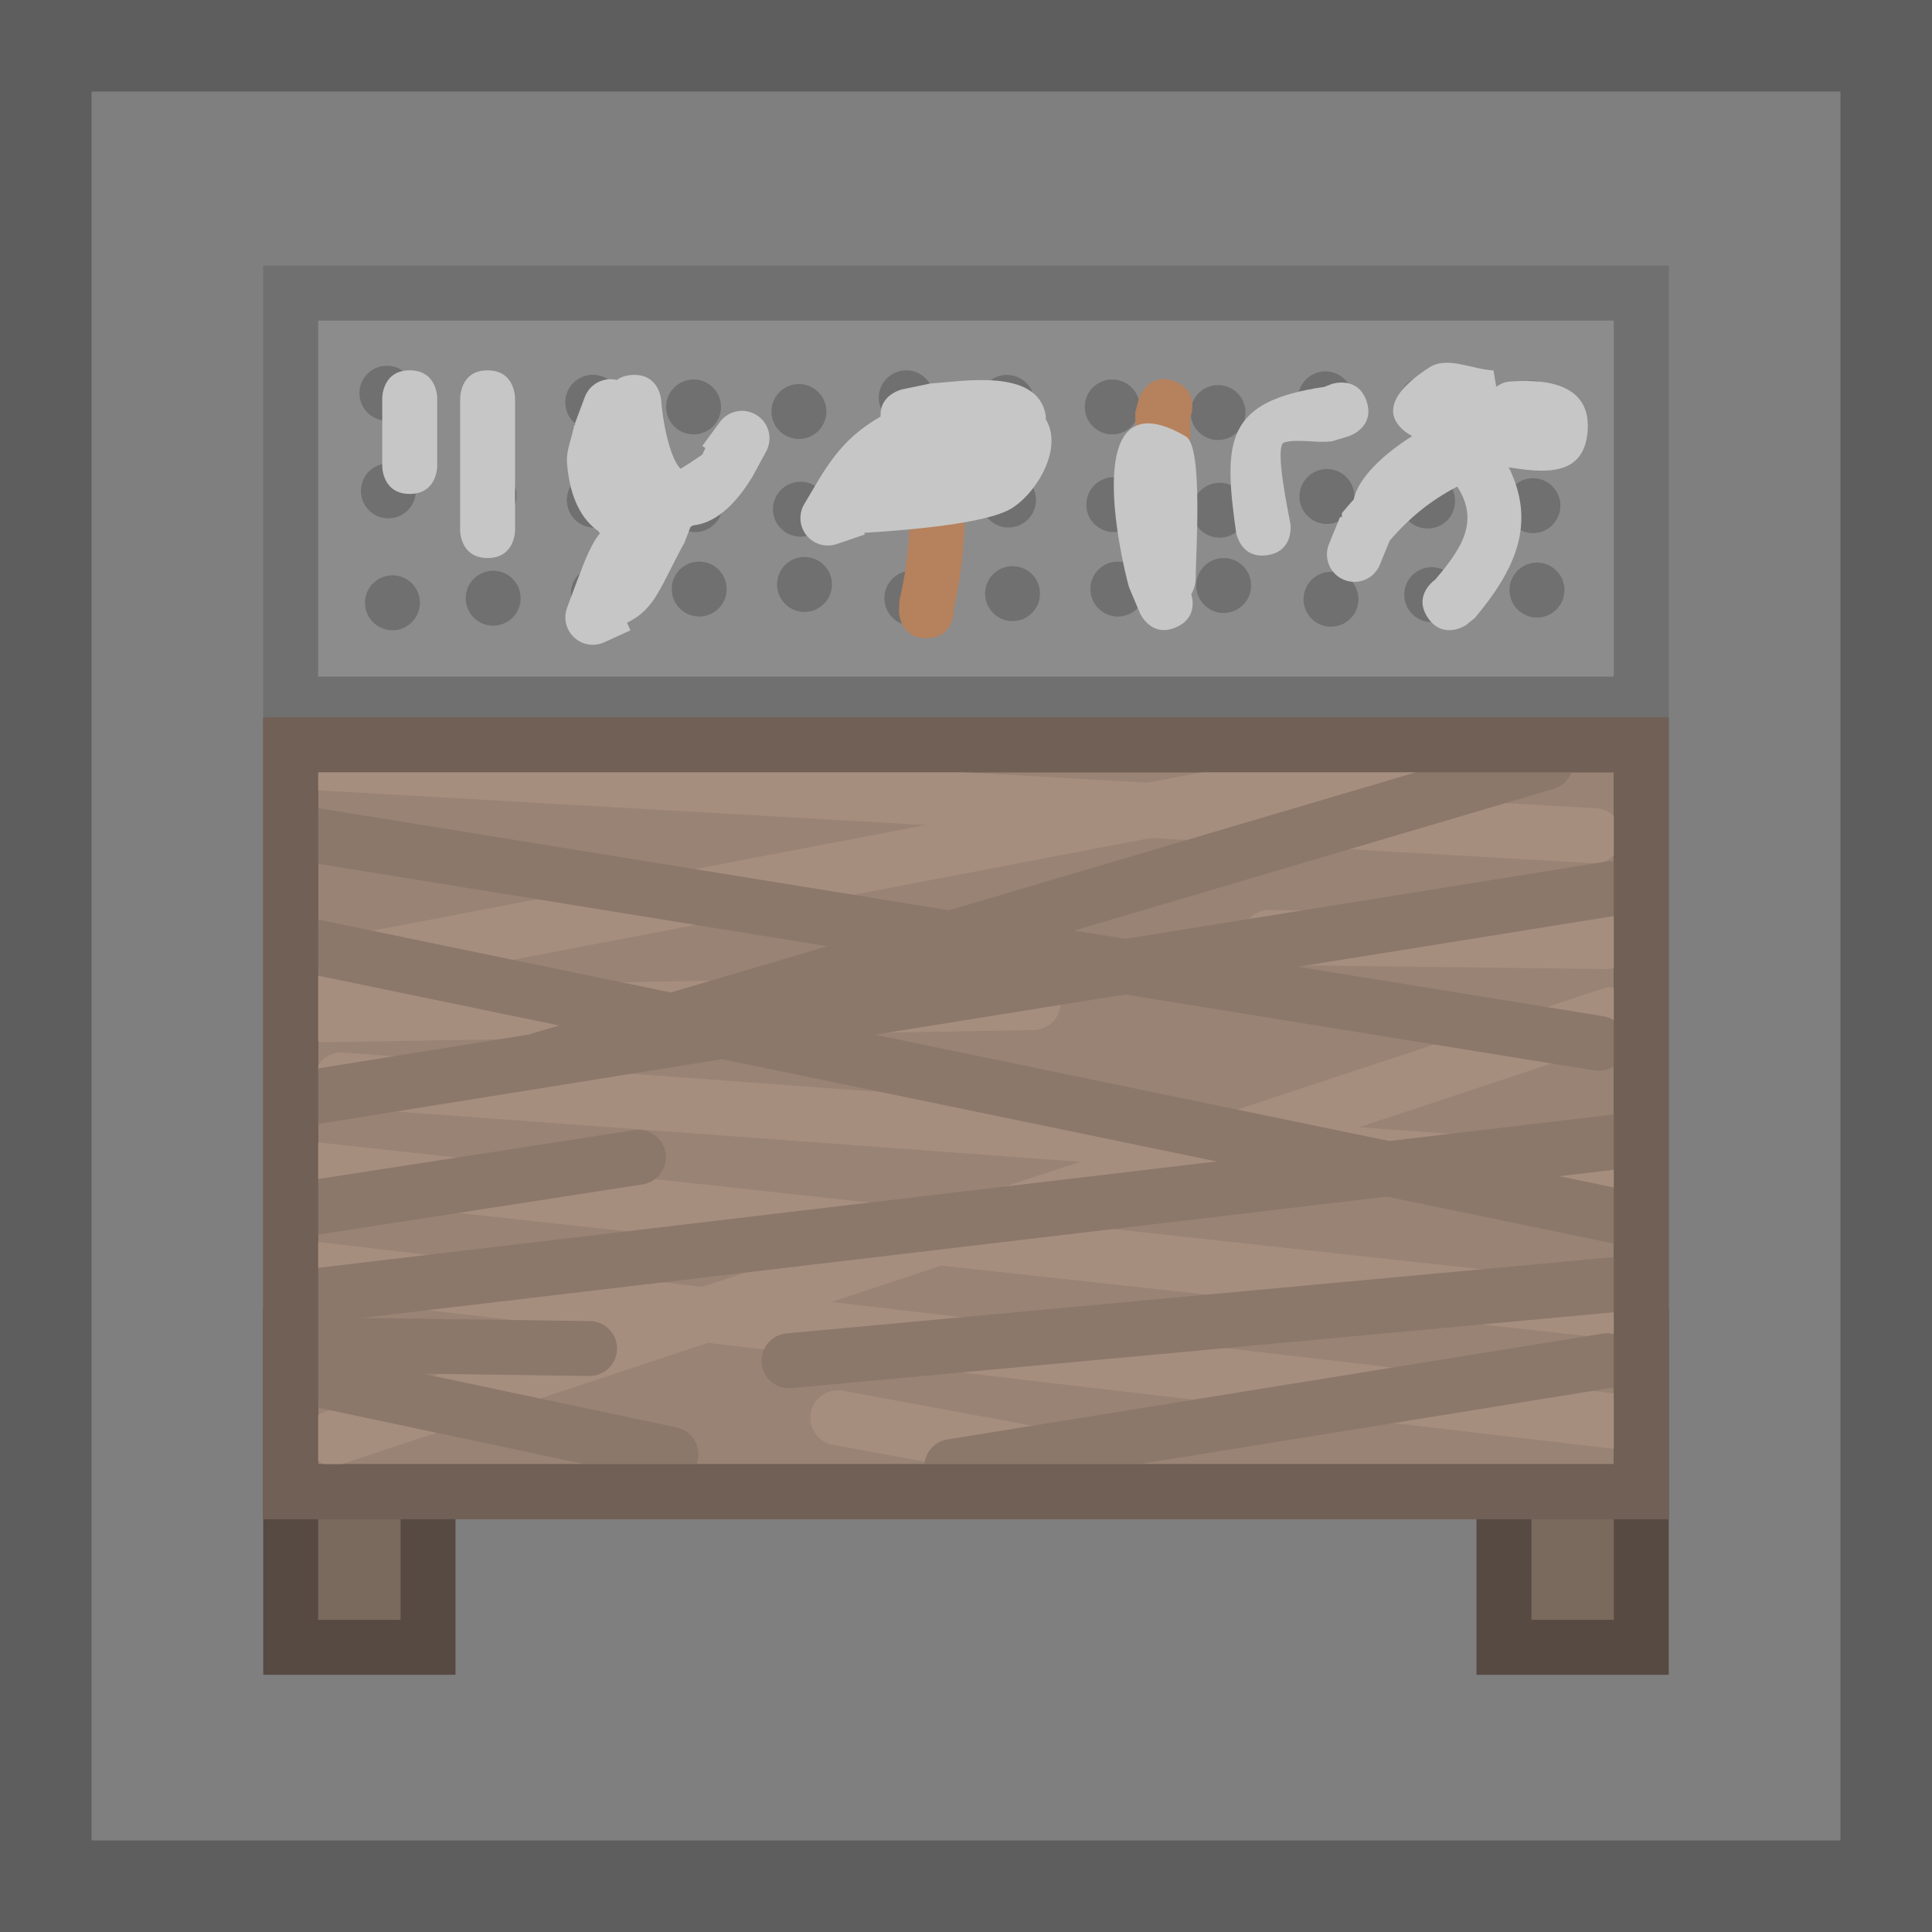 <svg version="1.1" xmlns="http://www.w3.org/2000/svg" xmlns:xlink="http://www.w3.org/1999/xlink" width="52.75" height="52.75" viewBox="0,0,52.75,52.75"><g transform="translate(-213.625,-153.625)"><g data-paper-data="{&quot;isPaintingLayer&quot;:true}" fill-rule="nonzero" stroke-linejoin="miter" stroke-miterlimit="10" stroke-dasharray="" stroke-dashoffset="0" style="mix-blend-mode: normal"><path d="M214.875,205.125v-50.25h50.25v50.25z" fill="#7f7f7f" stroke="#5e5e5e" stroke-width="2.5" stroke-linecap="butt"/><path d="M254.688,198.602v-8.5h3.75v8.5z" fill="#7a695d" stroke="#574a42" stroke-width="1.5" stroke-linecap="butt"/><path d="M221.562,198.602v-8.5h3.75v8.5z" fill="#7a695d" stroke="#574a42" stroke-width="1.5" stroke-linecap="butt"/><path d="M221.562,194.352v-20.391h36.875v20.391z" fill="#998374" stroke="#706055" stroke-width="1.5" stroke-linecap="butt"/><path d="M221.562,172.85v-11.222h36.875v11.222z" fill="#8c8c8c" stroke="#707070" stroke-width="1.5" stroke-linecap="butt"/><path d="M243.243,164.736c0,-0.414 0.336,-0.75 0.75,-0.75c0.414,0 0.75,0.336 0.75,0.75c0,0.414 -0.336,0.75 -0.75,0.75c-0.414,0 -0.75,-0.336 -0.75,-0.75z" fill="#707070" stroke="none" stroke-width="0.5" stroke-linecap="butt"/><path d="M240.368,164.611c0,-0.414 0.336,-0.75 0.75,-0.75c0.414,0 0.75,0.336 0.75,0.75c0,0.414 -0.336,0.75 -0.75,0.75c-0.414,0 -0.75,-0.336 -0.75,-0.75z" fill="#707070" stroke="none" stroke-width="0.5" stroke-linecap="butt"/><path d="M237.618,164.486c0,-0.414 0.336,-0.75 0.75,-0.75c0.414,0 0.75,0.336 0.75,0.75c0,0.414 -0.336,0.75 -0.75,0.75c-0.414,0 -0.75,-0.336 -0.75,-0.75z" fill="#707070" stroke="none" stroke-width="0.5" stroke-linecap="butt"/><path d="M234.688,164.861c0,-0.414 0.336,-0.75 0.75,-0.75c0.414,0 0.75,0.336 0.75,0.75c0,0.414 -0.336,0.75 -0.75,0.75c-0.414,0 -0.75,-0.336 -0.75,-0.75z" fill="#707070" stroke="none" stroke-width="0.5" stroke-linecap="butt"/><path d="M231.812,164.736c0,-0.414 0.336,-0.75 0.75,-0.75c0.414,0 0.75,0.336 0.75,0.75c0,0.414 -0.336,0.75 -0.75,0.75c-0.414,0 -0.75,-0.336 -0.75,-0.75z" fill="#707070" stroke="none" stroke-width="0.5" stroke-linecap="butt"/><path d="M229.062,164.611c0,-0.414 0.336,-0.75 0.75,-0.75c0.414,0 0.75,0.336 0.75,0.75c0,0.414 -0.336,0.75 -0.75,0.75c-0.414,0 -0.75,-0.336 -0.75,-0.75z" fill="#707070" stroke="none" stroke-width="0.5" stroke-linecap="butt"/><path d="M229.062,164.611c0,-0.414 0.336,-0.75 0.75,-0.75c0.414,0 0.75,0.336 0.75,0.75c0,0.414 -0.336,0.75 -0.75,0.75c-0.414,0 -0.75,-0.336 -0.75,-0.75z" fill="#707070" stroke="none" stroke-width="0.5" stroke-linecap="butt"/><path d="M226.188,164.486c0,-0.414 0.336,-0.75 0.75,-0.75c0.414,0 0.75,0.336 0.75,0.75c0,0.414 -0.336,0.75 -0.75,0.75c-0.414,0 -0.75,-0.336 -0.75,-0.75z" fill="#707070" stroke="none" stroke-width="0.5" stroke-linecap="butt"/><path d="M223.438,164.361c0,-0.414 0.336,-0.75 0.75,-0.75c0.414,0 0.75,0.336 0.75,0.75c0,0.414 -0.336,0.75 -0.75,0.75c-0.414,0 -0.75,-0.336 -0.75,-0.75z" fill="#707070" stroke="none" stroke-width="0.5" stroke-linecap="butt"/><path d="M243.285,167.403c0,-0.414 0.336,-0.75 0.75,-0.75c0.414,0 0.75,0.336 0.75,0.75c0,0.414 -0.336,0.75 -0.75,0.75c-0.414,0 -0.75,-0.336 -0.75,-0.75z" fill="#707070" stroke="none" stroke-width="0.5" stroke-linecap="butt"/><path d="M240.41,167.278c0,-0.414 0.336,-0.75 0.75,-0.75c0.414,0 0.75,0.336 0.75,0.75c0,0.414 -0.336,0.75 -0.75,0.75c-0.414,0 -0.75,-0.336 -0.75,-0.75z" fill="#707070" stroke="none" stroke-width="0.5" stroke-linecap="butt"/><path d="M237.66,167.153c0,-0.414 0.336,-0.75 0.75,-0.75c0.414,0 0.75,0.336 0.75,0.75c0,0.414 -0.336,0.75 -0.75,0.75c-0.414,0 -0.75,-0.336 -0.75,-0.75z" fill="#707070" stroke="none" stroke-width="0.5" stroke-linecap="butt"/><path d="M234.729,167.528c0,-0.414 0.336,-0.75 0.75,-0.75c0.414,0 0.75,0.336 0.75,0.75c0,0.414 -0.336,0.75 -0.75,0.75c-0.414,0 -0.75,-0.336 -0.75,-0.75z" fill="#707070" stroke="none" stroke-width="0.5" stroke-linecap="butt"/><path d="M231.854,167.403c0,-0.414 0.336,-0.75 0.75,-0.75c0.414,0 0.75,0.336 0.75,0.75c0,0.414 -0.336,0.75 -0.75,0.75c-0.414,0 -0.75,-0.336 -0.75,-0.75z" fill="#707070" stroke="none" stroke-width="0.5" stroke-linecap="butt"/><path d="M229.104,167.278c0,-0.414 0.336,-0.75 0.75,-0.75c0.414,0 0.75,0.336 0.75,0.75c0,0.414 -0.336,0.75 -0.75,0.75c-0.414,0 -0.75,-0.336 -0.75,-0.75z" fill="#707070" stroke="none" stroke-width="0.5" stroke-linecap="butt"/><path d="M229.104,167.278c0,-0.414 0.336,-0.75 0.75,-0.75c0.414,0 0.75,0.336 0.75,0.75c0,0.414 -0.336,0.75 -0.75,0.75c-0.414,0 -0.75,-0.336 -0.75,-0.75z" fill="#707070" stroke="none" stroke-width="0.5" stroke-linecap="butt"/><path d="M226.229,167.153c0,-0.414 0.336,-0.75 0.75,-0.75c0.414,0 0.75,0.336 0.75,0.75c0,0.414 -0.336,0.75 -0.75,0.75c-0.414,0 -0.75,-0.336 -0.75,-0.75z" fill="#707070" stroke="none" stroke-width="0.5" stroke-linecap="butt"/><path d="M223.479,167.028c0,-0.414 0.336,-0.75 0.75,-0.75c0.414,0 0.75,0.336 0.75,0.75c0,0.414 -0.336,0.75 -0.75,0.75c-0.414,0 -0.75,-0.336 -0.75,-0.75z" fill="#707070" stroke="none" stroke-width="0.5" stroke-linecap="butt"/><path d="M244.146,168.958c0.414,0 0.75,0.336 0.75,0.75c0,0.414 -0.336,0.75 -0.75,0.75c-0.414,0 -0.75,-0.336 -0.75,-0.75c0,-0.414 0.336,-0.75 0.75,-0.75z" data-paper-data="{&quot;index&quot;:null}" fill="#707070" stroke="none" stroke-width="0.5" stroke-linecap="butt"/><path d="M241.271,169.083c0.414,0 0.75,0.336 0.75,0.75c0,0.414 -0.336,0.75 -0.75,0.75c-0.414,0 -0.75,-0.336 -0.75,-0.75c0,-0.414 0.336,-0.75 0.75,-0.75z" data-paper-data="{&quot;index&quot;:null}" fill="#707070" stroke="none" stroke-width="0.5" stroke-linecap="butt"/><path d="M238.521,169.208c0.414,0 0.75,0.336 0.75,0.75c0,0.414 -0.336,0.75 -0.75,0.75c-0.414,0 -0.75,-0.336 -0.75,-0.75c0,-0.414 0.336,-0.75 0.75,-0.75z" data-paper-data="{&quot;index&quot;:null}" fill="#707070" stroke="none" stroke-width="0.5" stroke-linecap="butt"/><path d="M235.59,168.833c0.414,0 0.75,0.336 0.75,0.75c0,0.414 -0.336,0.75 -0.75,0.75c-0.414,0 -0.75,-0.336 -0.75,-0.75c0,-0.414 0.336,-0.75 0.75,-0.75z" data-paper-data="{&quot;index&quot;:null}" fill="#707070" stroke="none" stroke-width="0.5" stroke-linecap="butt"/><path d="M232.715,168.958c0.414,0 0.75,0.336 0.75,0.75c0,0.414 -0.336,0.75 -0.75,0.75c-0.414,0 -0.75,-0.336 -0.75,-0.75c0,-0.414 0.336,-0.75 0.75,-0.75z" data-paper-data="{&quot;index&quot;:null}" fill="#707070" stroke="none" stroke-width="0.5" stroke-linecap="butt"/><path d="M229.965,169.083c0.414,0 0.75,0.336 0.75,0.75c0,0.414 -0.336,0.75 -0.75,0.75c-0.414,0 -0.75,-0.336 -0.75,-0.75c0,-0.414 0.336,-0.75 0.75,-0.75z" data-paper-data="{&quot;index&quot;:null}" fill="#707070" stroke="none" stroke-width="0.5" stroke-linecap="butt"/><path d="M229.965,169.083c0.414,0 0.75,0.336 0.75,0.75c0,0.414 -0.336,0.75 -0.75,0.75c-0.414,0 -0.75,-0.336 -0.75,-0.75c0,-0.414 0.336,-0.75 0.75,-0.75z" data-paper-data="{&quot;index&quot;:null}" fill="#707070" stroke="none" stroke-width="0.5" stroke-linecap="butt"/><path d="M227.09,169.208c0.414,0 0.75,0.336 0.75,0.75c0,0.414 -0.336,0.75 -0.75,0.75c-0.414,0 -0.75,-0.336 -0.75,-0.75c0,-0.414 0.336,-0.75 0.75,-0.75z" data-paper-data="{&quot;index&quot;:null}" fill="#707070" stroke="none" stroke-width="0.5" stroke-linecap="butt"/><path d="M224.34,169.333c0.414,0 0.75,0.336 0.75,0.75c0,0.414 -0.336,0.75 -0.75,0.75c-0.414,0 -0.75,-0.336 -0.75,-0.75c0,-0.414 0.336,-0.75 0.75,-0.75z" data-paper-data="{&quot;index&quot;:null}" fill="#707070" stroke="none" stroke-width="0.5" stroke-linecap="butt"/><path d="M254.688,164.764c0,-0.414 0.336,-0.75 0.75,-0.75c0.414,0 0.75,0.336 0.75,0.75c0,0.414 -0.336,0.75 -0.75,0.75c-0.414,0 -0.75,-0.336 -0.75,-0.75z" fill="#707070" stroke="none" stroke-width="0.5" stroke-linecap="butt"/><path d="M251.813,164.639c0,-0.414 0.336,-0.75 0.75,-0.75c0.414,0 0.75,0.336 0.75,0.75c0,0.414 -0.336,0.75 -0.75,0.75c-0.414,0 -0.75,-0.336 -0.75,-0.75z" fill="#707070" stroke="none" stroke-width="0.5" stroke-linecap="butt"/><path d="M249.063,164.514c0,-0.414 0.336,-0.75 0.75,-0.75c0.414,0 0.75,0.336 0.75,0.75c0,0.414 -0.336,0.75 -0.75,0.75c-0.414,0 -0.75,-0.336 -0.75,-0.75z" fill="#707070" stroke="none" stroke-width="0.5" stroke-linecap="butt"/><path d="M246.132,164.889c0,-0.414 0.336,-0.75 0.75,-0.75c0.414,0 0.75,0.336 0.75,0.75c0,0.414 -0.336,0.75 -0.75,0.75c-0.414,0 -0.75,-0.336 -0.75,-0.75z" fill="#707070" stroke="none" stroke-width="0.5" stroke-linecap="butt"/><path d="M254.729,167.431c0,-0.414 0.336,-0.75 0.75,-0.75c0.414,0 0.75,0.336 0.75,0.75c0,0.414 -0.336,0.75 -0.75,0.75c-0.414,0 -0.75,-0.336 -0.75,-0.75z" fill="#707070" stroke="none" stroke-width="0.5" stroke-linecap="butt"/><path d="M251.854,167.306c0,-0.414 0.336,-0.75 0.75,-0.75c0.414,0 0.75,0.336 0.75,0.75c0,0.414 -0.336,0.75 -0.75,0.75c-0.414,0 -0.75,-0.336 -0.75,-0.75z" fill="#707070" stroke="none" stroke-width="0.5" stroke-linecap="butt"/><path d="M249.104,167.181c0,-0.414 0.336,-0.75 0.75,-0.75c0.414,0 0.75,0.336 0.75,0.75c0,0.414 -0.336,0.75 -0.75,0.75c-0.414,0 -0.75,-0.336 -0.75,-0.75z" fill="#707070" stroke="none" stroke-width="0.5" stroke-linecap="butt"/><path d="M246.174,167.556c0,-0.414 0.336,-0.75 0.75,-0.75c0.414,0 0.75,0.336 0.75,0.75c0,0.414 -0.336,0.75 -0.75,0.75c-0.414,0 -0.75,-0.336 -0.75,-0.75z" fill="#707070" stroke="none" stroke-width="0.5" stroke-linecap="butt"/><path d="M255.59,168.986c0.414,0 0.75,0.336 0.75,0.75c0,0.414 -0.336,0.75 -0.75,0.75c-0.414,0 -0.75,-0.336 -0.75,-0.75c0,-0.414 0.336,-0.75 0.75,-0.75z" data-paper-data="{&quot;index&quot;:null}" fill="#707070" stroke="none" stroke-width="0.5" stroke-linecap="butt"/><path d="M252.715,169.111c0.414,0 0.75,0.336 0.75,0.75c0,0.414 -0.336,0.75 -0.75,0.75c-0.414,0 -0.75,-0.336 -0.75,-0.75c0,-0.414 0.336,-0.75 0.75,-0.75z" data-paper-data="{&quot;index&quot;:null}" fill="#707070" stroke="none" stroke-width="0.5" stroke-linecap="butt"/><path d="M249.965,169.236c0.414,0 0.75,0.336 0.75,0.75c0,0.414 -0.336,0.75 -0.75,0.75c-0.414,0 -0.75,-0.336 -0.75,-0.75c0,-0.414 0.336,-0.75 0.75,-0.75z" data-paper-data="{&quot;index&quot;:null}" fill="#707070" stroke="none" stroke-width="0.5" stroke-linecap="butt"/><path d="M247.035,168.861c0.414,0 0.75,0.336 0.75,0.75c0,0.414 -0.336,0.75 -0.75,0.75c-0.414,0 -0.75,-0.336 -0.75,-0.75c0,-0.414 0.336,-0.75 0.75,-0.75z" data-paper-data="{&quot;index&quot;:null}" fill="#707070" stroke="none" stroke-width="0.5" stroke-linecap="butt"/><path d="M222.167,174.444l35,2" fill="none" stroke="#a68e7e" stroke-width="1.5" stroke-linecap="round"/><path d="M251.833,174.444l-29.667,5.667" fill="none" stroke="#a68e7e" stroke-width="1.5" stroke-linecap="round"/><path d="M222.944,183.111l34.778,2.556" fill="none" stroke="#a68e7e" stroke-width="1.5" stroke-linecap="round"/><path d="M257.611,181.333l-34.889,11.556" fill="none" stroke="#a68e7e" stroke-width="1.5" stroke-linecap="round"/><path d="M221.722,188.222l36.111,4.222" fill="none" stroke="#a68e7e" stroke-width="1.5" stroke-linecap="round"/><path d="M257.833,189.444l-35.667,-3.889" fill="none" stroke="#a68e7e" stroke-width="1.5" stroke-linecap="round"/><path d="M222.5,181.333l19.333,-0.333" fill="none" stroke="#a68e7e" stroke-width="1.5" stroke-linecap="round"/><path d="M257.5,179.333l-9.222,-0.111" fill="none" stroke="#a68e7e" stroke-width="1.5" stroke-linecap="round"/><path d="M243.722,193.667l-7.222,-1.333" fill="none" stroke="#a68e7e" stroke-width="1.5" stroke-linecap="round"/><path d="M222.278,176.444l35,5.667" fill="none" stroke="#8c776b" stroke-width="1.5" stroke-linecap="round"/><path d="M221.611,183.667l36,-5.778" fill="none" stroke="#8c776b" stroke-width="1.5" stroke-linecap="round"/><path d="M255.833,174.444l-27.444,8.111" fill="none" stroke="#8c776b" stroke-width="1.5" stroke-linecap="round"/><path d="M258.056,186.889l-36,-7.444" fill="none" stroke="#8c776b" stroke-width="1.5" stroke-linecap="round"/><path d="M257.944,184.778l-35.667,4.222" fill="none" stroke="#8c776b" stroke-width="1.5" stroke-linecap="round"/><path d="M231.056,185.222l-9.333,1.444" fill="none" stroke="#8c776b" stroke-width="1.5" stroke-linecap="round"/><path d="M222.5,191.333l9.444,2" fill="none" stroke="#8c776b" stroke-width="1.5" stroke-linecap="round"/><path d="M257.5,190.778l-17.889,2.889" fill="none" stroke="#8c776b" stroke-width="1.5" stroke-linecap="round"/><path d="M258.056,188.667l-22.889,2.111" fill="none" stroke="#8c776b" stroke-width="1.5" stroke-linecap="round"/><path d="M229.722,190.444l-8.111,-0.111" fill="none" stroke="#8c776b" stroke-width="1.5" stroke-linecap="round"/><path d="M221.562,194.352v-20.391h36.875v20.391z" fill="none" stroke="#706055" stroke-width="1.5" stroke-linecap="butt"/><path d="M230.895,163.862c0.749,-0.036 0.785,0.713 0.785,0.713c0.019,0.384 0.205,1.537 0.527,1.85c0.197,-0.119 0.398,-0.252 0.594,-0.389c0.017,-0.035 0.033,-0.072 0.05,-0.112l0.034,-0.063l-0.084,-0.062l0.47,-0.638c0.191,-0.273 0.549,-0.393 0.875,-0.271c0.388,0.145 0.586,0.576 0.441,0.965c-0.014,0.038 -0.031,0.074 -0.05,0.108l-0.369,0.679c-0.537,0.884 -1.094,1.275 -1.616,1.327c-0.024,0.014 -0.048,0.028 -0.073,0.041l-0.167,0.431c-0.663,1.211 -0.791,1.808 -1.568,2.188l0.094,0.206l-0.715,0.327c-0.175,0.08 -0.38,0.093 -0.574,0.021c-0.388,-0.145 -0.586,-0.576 -0.441,-0.965l0.272,-0.729c0.242,-0.645 0.402,-1.026 0.623,-1.303c-0.016,-0.02 -0.031,-0.041 -0.046,-0.062c-0.446,-0.314 -0.773,-0.895 -0.851,-1.851c-0.028,-0.347 0.131,-0.683 0.196,-1.025l0.038,-0.043l-0.021,-0.008l0.272,-0.729v0c0.134,-0.359 0.513,-0.555 0.876,-0.468c0.102,-0.075 0.24,-0.129 0.427,-0.138z" fill="#c6c6c6" stroke="none" stroke-width="0.5" stroke-linecap="butt"/><path d="M238.956,171.052c-0.749,0.038 -0.787,-0.711 -0.787,-0.711l0.013,-0.318c0.227,-0.972 0.32,-1.925 0.266,-2.923c0,0 -0.038,-0.749 0.711,-0.787c0.749,-0.038 0.787,0.711 0.787,0.711c0.056,1.14 -0.048,2.225 -0.303,3.337l0.024,-0.096c0,0 0.038,0.749 -0.711,0.787z" fill="#b6815d" stroke="none" stroke-width="0.5" stroke-linecap="butt"/><path d="M237.669,164.998c-0.037,-0.605 0.593,-0.743 0.593,-0.743l0.783,-0.162c0.789,-0.04 2.897,-0.445 3.128,0.856c0.007,0.039 0.008,0.079 0.003,0.12c0.512,0.836 -0.32,2.113 -0.998,2.474c-0.679,0.361 -2.521,0.543 -3.956,0.63l0.015,0.045l-0.749,0.256c-0.069,0.025 -0.143,0.041 -0.221,0.045c-0.414,0.021 -0.766,-0.297 -0.787,-0.711c-0.008,-0.157 0.033,-0.306 0.11,-0.431l0.404,-0.68c0.492,-0.811 0.943,-1.273 1.675,-1.7z" fill="#c6c6c6" stroke="none" stroke-width="0.5" stroke-linecap="butt"/><path d="M226.938,168.861c-0.75,0 -0.75,-0.75 -0.75,-0.75c0,-1 0,-2.625 0,-3.625c0,0 0,-0.75 0.75,-0.75c0.75,0 0.75,0.75 0.75,0.75c0,1 0,2 0,3v0.625c0,0 0,0.75 -0.75,0.75z" fill="#c6c6c6" stroke="none" stroke-width="0.5" stroke-linecap="butt"/><path d="M224.812,167.111c-0.75,0 -0.75,-0.75 -0.75,-0.75c0,-0.5 0,-1.375 0,-1.875c0,0 0,-0.75 0.75,-0.75c0.75,0 0.75,0.75 0.75,0.75c0,0.5 0,1 0,1.5v0.375c0,0 0,0.75 -0.75,0.75z" fill="#c6c6c6" stroke="none" stroke-width="0.5" stroke-linecap="butt"/><path d="M245.705,164.042c0.697,0.276 0.422,0.973 0.422,0.973l-0.005,-0.133c0.001,0.282 0.002,0.564 0.003,0.846c0,0 0.003,0.75 -0.747,0.753c-0.75,0.003 -0.753,-0.747 -0.753,-0.747c-0.001,-0.282 -0.002,-0.564 -0.003,-0.846l0.11,-0.425c0,0 0.276,-0.697 0.973,-0.422z" fill="#b6815d" stroke="none" stroke-width="0.5" stroke-linecap="butt"/><path d="M246.151,169.846c0.054,0.189 0.129,0.671 -0.417,0.907c-0.688,0.298 -0.986,-0.39 -0.986,-0.39l-0.3,-0.712c-0.241,-0.881 -1.363,-5.824 1.558,-4.108c0.479,0.281 0.262,3.266 0.266,3.877c0,0 0.001,0.223 -0.12,0.426z" fill="#c6c6c6" stroke="none" stroke-width="0.5" stroke-linecap="butt"/><path d="M254.478,164.185c0.111,-0.077 0.225,-0.131 0.344,-0.14c0.79,-0.062 2.341,-0.06 2.138,1.467c-0.154,1.161 -1.273,1.006 -2.142,0.873c0.753,1.522 0.197,2.772 -0.92,4.107l-0.247,0.201c0,0 -0.622,0.42 -1.041,-0.202c-0.42,-0.622 0.202,-1.041 0.202,-1.041l-0.063,0.077c0.715,-0.848 1.315,-1.616 0.662,-2.617c-0.73,0.386 -1.282,0.828 -1.843,1.477l-0.266,0.65c-0.054,0.136 -0.148,0.259 -0.278,0.347c-0.343,0.232 -0.809,0.141 -1.041,-0.202c-0.148,-0.219 -0.165,-0.488 -0.068,-0.715l0.299,-0.731l0.044,0.018l0.008,-0.122c0.108,-0.13 0.215,-0.255 0.322,-0.374c0.12,-0.588 0.821,-1.241 1.592,-1.725c-0.682,-0.386 -0.846,-1.031 0.473,-1.877c0.491,-0.315 1.165,0.055 1.748,0.083z" fill="#c6c6c6" stroke="none" stroke-width="0.5" stroke-linecap="butt"/><path d="M250.938,164.581c0.237,0.712 -0.474,0.949 -0.474,0.949l-0.464,0.142c-0.432,0.061 -0.884,-0.073 -1.308,0.03c-0.297,0.072 0.142,2.06 0.166,2.233c0,0 0.106,0.742 -0.636,0.849c-0.742,0.106 -0.849,-0.636 -0.849,-0.636c-0.358,-2.508 -0.274,-3.569 2.414,-3.96l0.202,-0.08c0,0 0.712,-0.237 0.949,0.474z" fill="#c6c6c6" stroke="none" stroke-width="0.5" stroke-linecap="butt"/></g></g></svg>